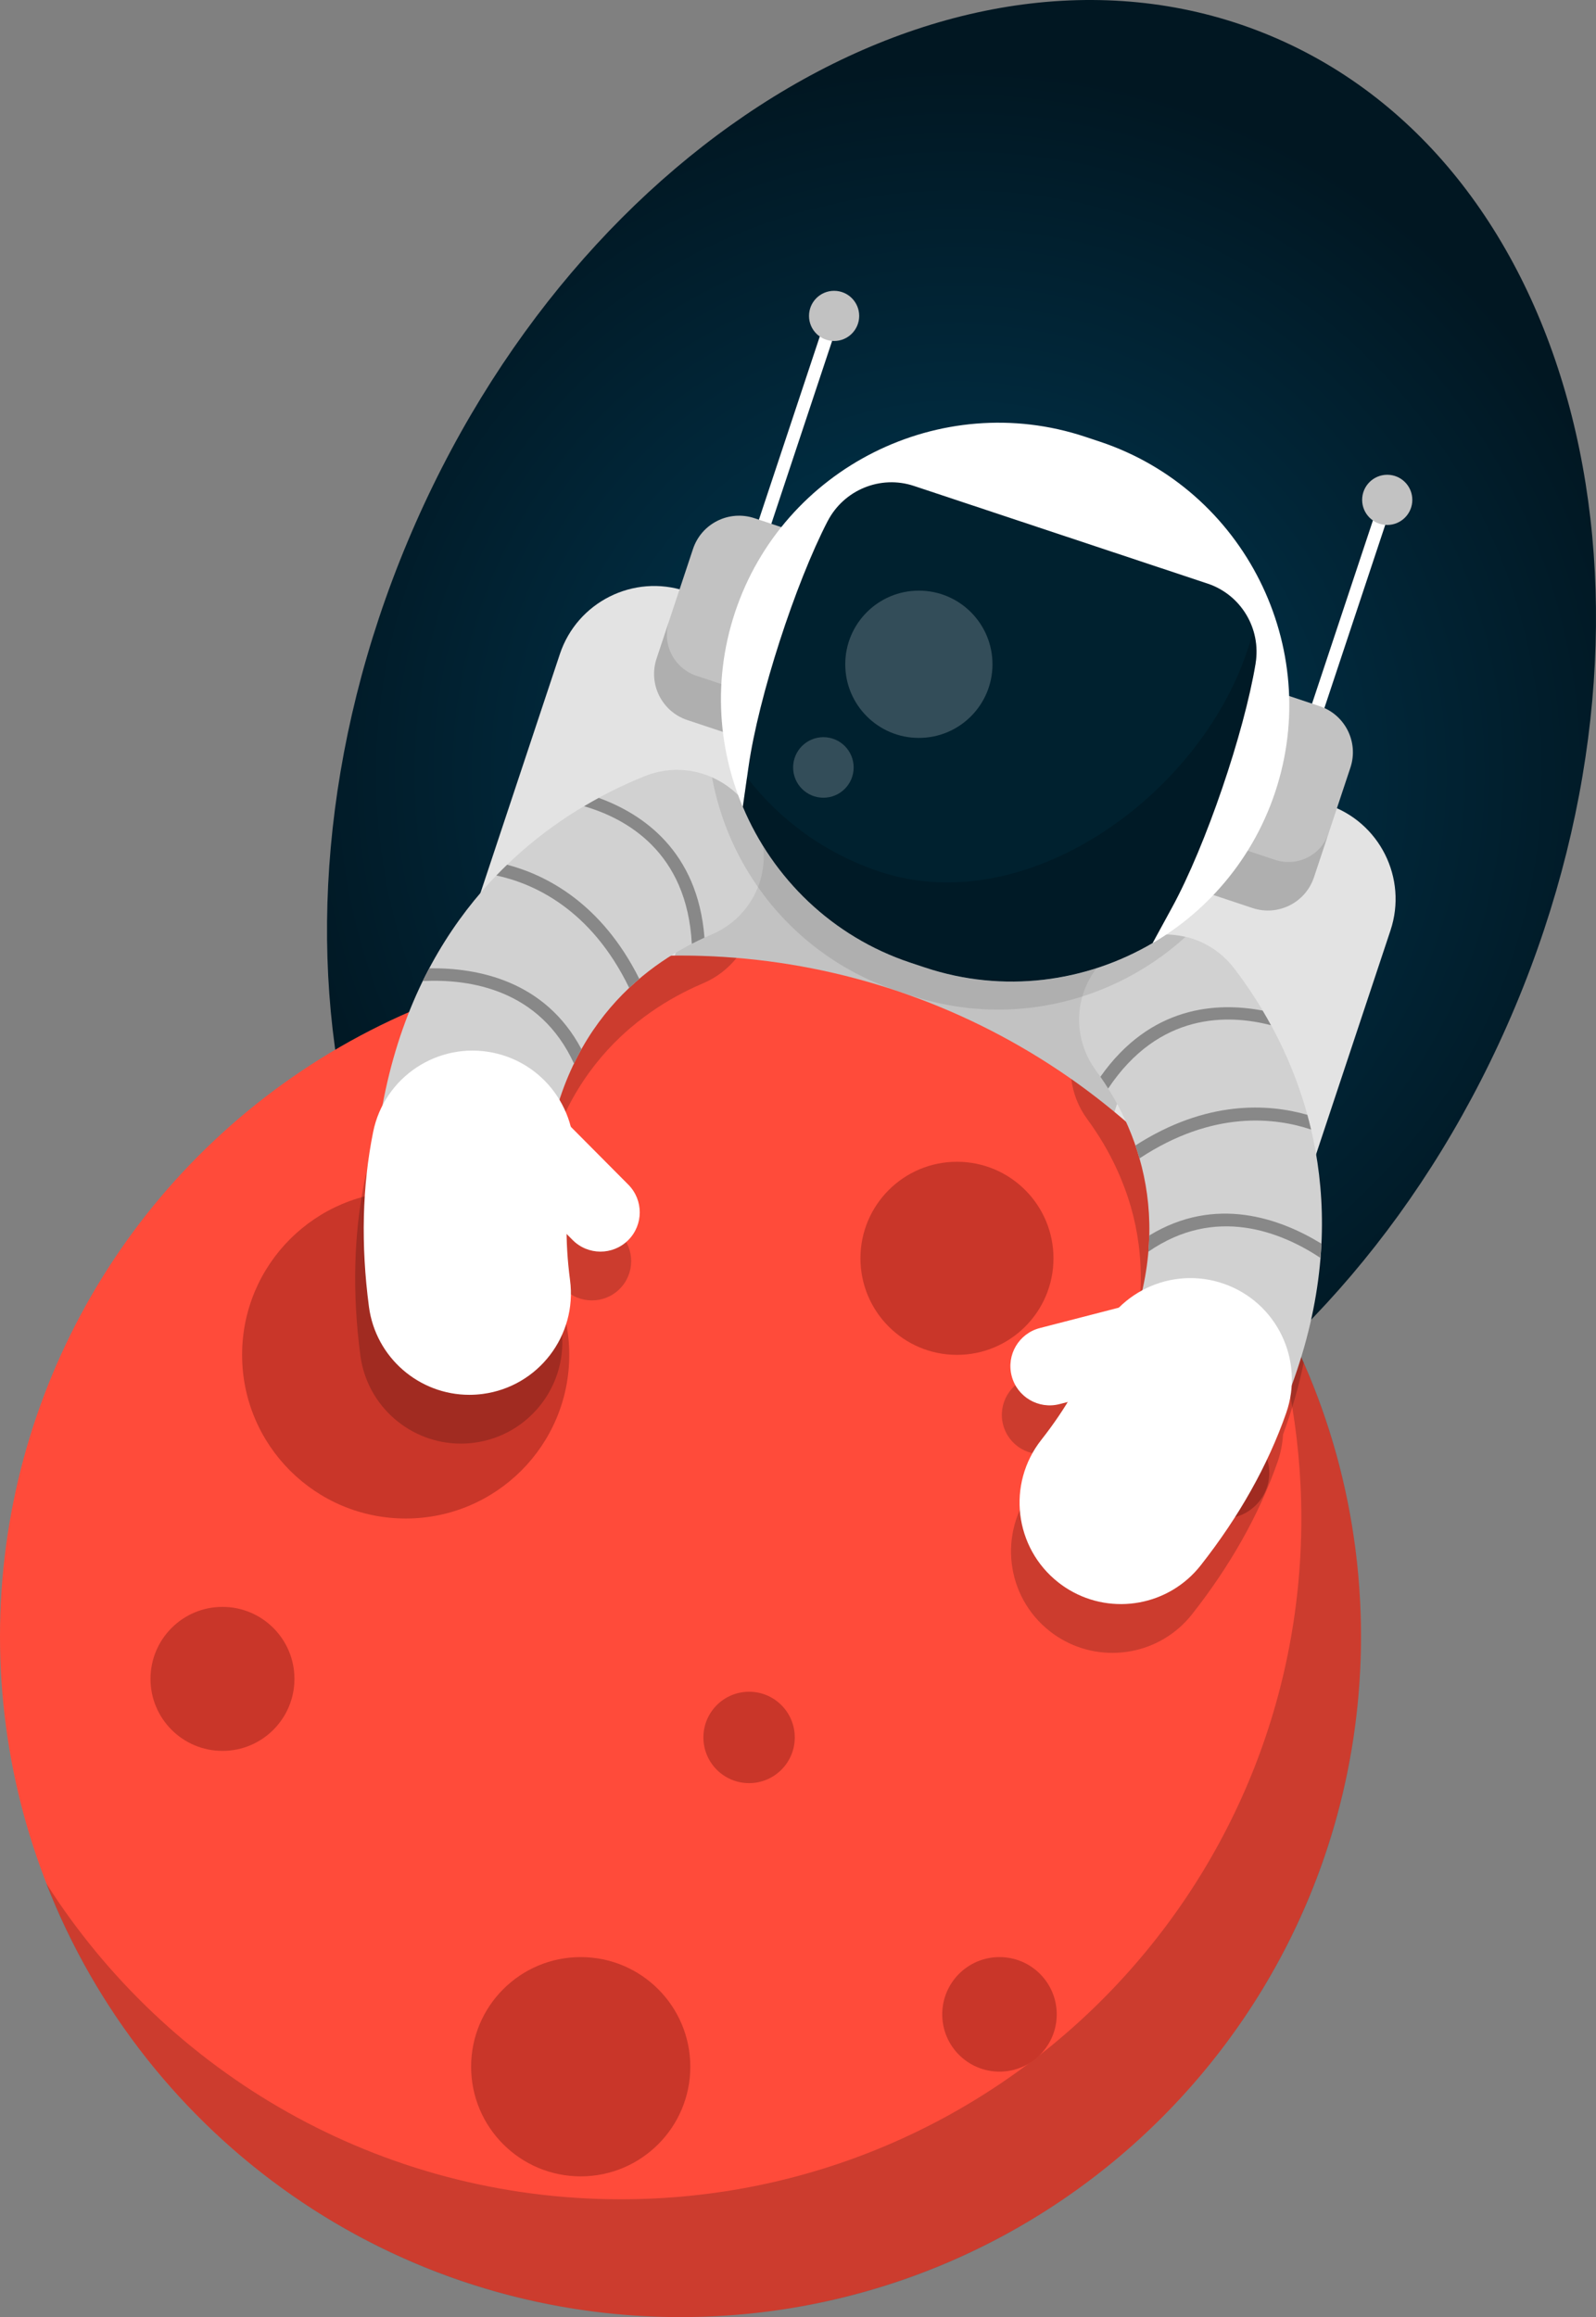 <?xml version="1.0" encoding="utf-8"?>
<!-- Generator: Adobe Illustrator 17.0.0, SVG Export Plug-In . SVG Version: 6.00 Build 0)  -->
<!DOCTYPE svg PUBLIC "-//W3C//DTD SVG 1.1//EN" "http://www.w3.org/Graphics/SVG/1.1/DTD/svg11.dtd">
<svg version="1.1" xmlns="http://www.w3.org/2000/svg" xmlns:xlink="http://www.w3.org/1999/xlink" x="0px" y="0px"
	 width="301.322px" height="437.298px" viewBox="0 0 301.322 437.298" enable-background="new 0 0 301.322 437.298"
	 xml:space="preserve">
<rect x="0" y="0" width="301.322" height="437.298" fill="#808080" stroke="none"/>
<g id="Capa_4">
</g>
<g id="fondo">
	<g>
		
			<radialGradient id="SVGID_1_" cx="465.823" cy="1072.758" r="133.537" gradientTransform="matrix(0.922 0.387 -0.387 0.922 166.731 -1023.385)" gradientUnits="userSpaceOnUse">
			<stop  offset="0" style="stop-color:#003C58"/>
			<stop  offset="1" style="stop-color:#011722"/>
		</radialGradient>
		<path fill="url(#SVGID_1_)" d="M286.101,189.894c-32.25,76.919-105.211,119.645-162.963,95.431
			c-57.752-24.214-78.426-106.198-46.177-183.117S182.172-17.437,239.925,6.777S318.351,112.975,286.101,189.894z"/>
		<g>
			<path fill="#E3E3E3" d="M210.22,273.385L89.039,233.1c-9.843-3.272-15.17-13.904-11.898-23.748l28.556-85.898
				c3.272-9.843,13.904-15.17,23.748-11.898l121.18,40.285c9.843,3.272,15.17,13.904,11.898,23.748l-28.556,85.898
				C230.695,271.331,220.063,276.658,210.22,273.385z"/>
			
				<rect x="119.564" y="160.913" transform="matrix(0.949 0.316 -0.316 0.949 74.997 -40.819)" fill="#C2C2C2" width="88.048" height="100.682"/>
			<g>
				<circle fill="#FF4B3A" cx="128.478" cy="308.82" r="128.478"/>
				<path opacity="0.2" d="M236.973,239.986c5.625,14.447,8.717,30.161,8.717,46.598c0,70.956-57.521,128.478-128.478,128.478
					c-45.631,0-85.702-23.791-108.495-59.643c18.659,47.919,65.241,81.879,119.76,81.879c70.956,0,128.478-57.521,128.478-128.478
					C256.955,283.495,249.624,259.884,236.973,239.986z"/>
				<circle fill="#C93629" cx="76.592" cy="255.7" r="30.884"/>
				<circle fill="#C93629" cx="42.002" cy="316.85" r="13.589"/>
				<circle fill="#C93629" cx="180.672" cy="237.478" r="18.222"/>
				<circle fill="#C93629" cx="141.426" cy="327.9" r="8.625"/>
				<circle fill="#C93629" cx="231.013" cy="277.959" r="8.625"/>
				<g opacity="0.2">
					<path d="M128.478,180.343c-16.848,0-32.935,3.248-47.678,9.144c-0.464,0.806-0.921,1.627-1.367,2.467l0,0
						c-0.001,0.002-0.002,0.003-0.003,0.005c-0.415,0.782-0.821,1.58-1.218,2.392c-0.001,0.002-0.002,0.004-0.003,0.006h0
						c-3.29,6.732-5.959,14.515-7.624,23.521c-0.788,1.534-1.397,3.191-1.755,4.965c-2.064,10.221-2.331,21.31-0.795,32.958
						c1.271,9.634,9.497,16.645,18.957,16.646c0.835,0,1.68-0.055,2.531-0.167c10.484-1.383,17.863-11.003,16.48-21.488
						c-0.396-3.002-0.603-5.901-0.64-8.697l1.134,1.14c2.886,2.903,7.579,2.917,10.482,0.031c2.903-2.886,2.917-7.579,0.031-10.482
						l-10.893-10.957c-0.464-1.78-1.177-3.471-2.113-5.031c0.795-2.455,1.718-4.737,2.745-6.86c0.453-0.936,0.923-1.843,1.413-2.718
						c2.613-4.66,5.728-8.471,9.015-11.575c0.629-0.594,1.265-1.156,1.905-1.699c3.312-2.817,6.724-4.974,9.914-6.616
						c0.812-0.418,1.609-0.804,2.387-1.157c0.459-0.209,0.913-0.41,1.356-0.598c2.538-1.074,4.687-2.745,6.329-4.795
						C135.575,180.495,132.044,180.343,128.478,180.343z"/>
					<path d="M225.07,304.638c7.267-9.232,12.697-18.904,16.14-28.747c0.598-1.708,0.921-3.443,1.025-5.165
						c1.726-4.685,2.996-9.202,3.905-13.559c-9.502-21.614-24.781-40.111-43.887-53.536c0.336,2.684,1.341,5.304,3.026,7.591
						c0.285,0.387,0.572,0.791,0.859,1.203c0.489,0.703,0.979,1.443,1.465,2.218c1.905,3.039,3.737,6.635,5.147,10.746
						c0.273,0.796,0.534,1.605,0.772,2.439c1.242,4.345,1.974,9.211,1.842,14.55c-0.025,1.003-0.083,2.024-0.172,3.061h0
						c-0.201,2.349-0.571,4.782-1.141,7.299c-1.602,0.864-3.078,1.953-4.385,3.247l-14.96,3.862
						c-3.964,1.023-6.347,5.066-5.324,9.03c1.023,3.964,5.066,6.347,9.03,5.324l1.557-0.402c-1.459,2.385-3.117,4.773-4.99,7.152
						c-6.541,8.31-5.107,20.348,3.203,26.89c0.674,0.53,1.372,1.009,2.091,1.435C208.407,314.104,219.059,312.273,225.07,304.638z"
						/>
				</g>
				<g>
					<g>
						<path fill="#D1D1D1" d="M220.489,279.24c7.55,2.441,15.923-1.03,19.425-8.39c15.928-33.482,9.233-59.791,0.811-75.966
							c-2.394-4.598-5.051-8.629-7.684-12.085c-6.686-8.777-19.957-8.567-26.363,0.416l0,0c-4.026,5.647-3.896,13.214,0.217,18.798
							c7.495,10.176,16.165,29.228,4.158,54.733c-3.576,7.597-0.975,16.901,6.298,21.097
							C218.368,278.43,219.42,278.894,220.489,279.24z"/>
					</g>
					<g>
						<path fill="#FFFFFF" d="M201.887,300.067c8.136,4.828,18.788,2.998,24.799-4.638c7.267-9.232,12.697-18.904,16.14-28.747
							c3.492-9.983-1.772-20.907-11.753-24.396c-9.983-3.492-20.905,1.77-24.396,11.752c-2.044,5.844-5.437,11.8-10.083,17.704
							c-6.541,8.31-5.107,20.348,3.203,26.89C200.471,299.162,201.169,299.641,201.887,300.067z"/>
					</g>
					<path fill="#FFFFFF" d="M200.027,264.993l16.154-4.17c3.964-1.023,6.347-5.066,5.324-9.03l0,0
						c-1.023-3.964-5.066-6.347-9.03-5.324l-16.154,4.17c-3.964,1.023-6.347,5.066-5.324,9.03l0,0
						C192.021,263.632,196.064,266.016,200.027,264.993z"/>
					<path fill="#888888" d="M238.385,190.725c0.533,0.893,1.054,1.817,1.569,2.76c-8.034-2.085-21.114-2.489-30.735,11.95
						c-0.486-0.776-0.976-1.516-1.466-2.219C217.198,189.79,229.744,189.077,238.385,190.725z"/>
					<path fill="#888888" d="M215.138,218.621c-0.239-0.835-0.5-1.645-0.773-2.442c13.455-8.651,25.136-7.878,32.457-5.782
						c0.25,0.911,0.489,1.837,0.711,2.781C240.829,210.924,229.02,209.447,215.138,218.621z"/>
					<path fill="#888888" d="M249.477,234.709c-0.043,0.888-0.101,1.785-0.175,2.691c-7.397-4.894-19.814-9.942-32.495-1.169
						c0.089-1.036,0.147-2.058,0.172-3.061C229.481,225.547,241.687,229.938,249.477,234.709z"/>
				</g>
				<circle fill="#C93629" cx="188.702" cy="380.162" r="10.809"/>
				<circle fill="#C93629" cx="109.638" cy="390.045" r="20.692"/>
			</g>
			<g>
				<g>
					<path fill="#D1D1D1" d="M83.247,235.835c-7.738-1.754-13.167-9.014-12.421-17.13c3.394-36.922,22.581-56.128,38.079-65.738
						c4.406-2.732,8.748-4.842,12.776-6.47c10.229-4.134,21.534,2.82,22.457,13.815l0,0c0.58,6.911-3.395,13.351-9.782,16.054
						c-11.639,4.925-28.82,16.882-31.514,44.943c-0.803,8.358-7.788,15.032-16.184,14.927
						C85.483,236.221,84.342,236.083,83.247,235.835z"/>
				</g>
				<g>
					<path fill="#FFFFFF" d="M88.611,263.24c-9.461-0.001-17.686-7.012-18.958-16.646c-1.537-11.648-1.269-22.737,0.795-32.958
						c2.093-10.367,12.195-17.073,22.559-14.98c10.366,2.093,17.073,12.193,14.98,22.559c-1.226,6.069-1.348,12.922-0.366,20.371
						c1.383,10.484-5.995,20.105-16.48,21.488C90.291,263.185,89.447,263.24,88.611,263.24z"/>
				</g>
				<path fill="#FFFFFF" d="M108.114,234.028l-11.762-11.832c-2.886-2.903-2.872-7.596,0.031-10.482l0,0
					c2.903-2.886,7.596-2.872,10.482,0.031l11.762,11.832c2.886,2.903,2.872,7.596-0.031,10.482l0,0
					C115.693,236.945,111,236.932,108.114,234.028z"/>
				<path fill="#888888" d="M113.039,150.585c-0.914,0.496-1.834,1.024-2.759,1.573c7.973,2.308,19.427,8.637,20.33,25.965
					c0.814-0.419,1.614-0.806,2.393-1.16C131.736,160.596,121.311,153.579,113.039,150.585z"/>
				<path fill="#888888" d="M118.79,186.44c0.631-0.596,1.27-1.16,1.911-1.705c-7.154-14.307-17.594-19.605-24.959-21.54
					c-0.68,0.656-1.358,1.33-2.031,2.029C100.628,166.707,111.536,171.465,118.79,186.44z"/>
				<path fill="#888888" d="M81.05,182.745c-0.417,0.786-0.824,1.587-1.223,2.403c8.859-0.433,22.113,1.565,28.539,15.581
					c0.453-0.937,0.924-1.844,1.414-2.72C102.921,185.075,90.184,182.619,81.05,182.745z"/>
			</g>
			<path opacity="0.1" d="M218.445,176.441l-78.967-26.252c-1.451-1.466-3.171-2.642-5.049-3.477
				c0.691,3.731,1.775,7.369,3.237,10.845v0c2.466,5.864,5.978,11.271,10.393,15.915c0.058,0.061,0.118,0.119,0.176,0.18
				c0.55,0.573,1.113,1.135,1.69,1.684c0.138,0.132,0.28,0.259,0.42,0.389c0.506,0.471,1.02,0.934,1.546,1.385
				c0.192,0.165,0.387,0.326,0.581,0.488c0.486,0.405,0.979,0.803,1.482,1.191c0.232,0.18,0.467,0.357,0.703,0.533
				c0.478,0.357,0.963,0.705,1.454,1.046c0.265,0.184,0.531,0.367,0.8,0.547c0.479,0.319,0.966,0.628,1.458,0.933
				c0.288,0.179,0.576,0.358,0.869,0.532c0.491,0.29,0.99,0.569,1.493,0.844c0.304,0.167,0.605,0.337,0.914,0.498
				c0.514,0.268,1.038,0.521,1.563,0.774c0.307,0.147,0.61,0.301,0.921,0.443c0.574,0.262,1.161,0.506,1.749,0.748
				c0.271,0.112,0.537,0.233,0.811,0.34c0.867,0.34,1.745,0.662,2.638,0.959l2.735,0.909c0.894,0.297,1.79,0.565,2.689,0.812
				c0.281,0.077,0.563,0.138,0.844,0.21c0.619,0.159,1.238,0.315,1.858,0.45c0.333,0.072,0.666,0.13,0.999,0.196
				c0.572,0.113,1.145,0.224,1.717,0.317c0.344,0.056,0.688,0.1,1.033,0.149c0.566,0.08,1.132,0.156,1.697,0.217
				c0.338,0.036,0.676,0.065,1.015,0.094c0.577,0.051,1.153,0.095,1.729,0.126c0.321,0.017,0.641,0.03,0.961,0.041
				c0.6,0.021,1.199,0.033,1.797,0.033c0.294,0,0.587-0.001,0.88-0.006c0.635-0.01,1.268-0.034,1.9-0.067
				c0.253-0.013,0.505-0.025,0.757-0.043c0.693-0.047,1.383-0.11,2.071-0.184c0.188-0.02,0.376-0.037,0.564-0.06
				c0.793-0.094,1.582-0.208,2.367-0.338c0.081-0.013,0.163-0.024,0.244-0.038c9.918-1.69,19.184-6.218,26.621-12.976
				C222.045,176.417,220.236,176.271,218.445,176.441z"/>
			<g>
				
					<line fill="none" stroke="#FFFFFF" stroke-width="2.471" stroke-miterlimit="10" x1="241.869" y1="154.286" x2="261.939" y2="93.914"/>
				<circle fill="#C2C2C2" cx="261.907" cy="94.337" r="4.736"/>
				
					<line fill="none" stroke="#FFFFFF" stroke-width="2.471" stroke-miterlimit="10" x1="137.438" y1="119.569" x2="157.509" y2="59.197"/>
				<path fill="#C2C2C2" d="M129.767,135.895l9.032,3.003l12.666-38.099l-9.032-3.003c-4.807-1.598-9.999,1.003-11.597,5.81
					l-6.879,20.692C122.359,129.105,124.96,134.297,129.767,135.895z"/>
				<g opacity="0.1">
					<path d="M141.471,130.86l-9.965-3.313c-4.292-1.427-6.614-6.062-5.187-10.354l-2.362,7.104
						c-1.598,4.807,1.003,9.999,5.81,11.597l9.032,3.003L141.471,130.86z"/>
				</g>
				<path fill="#C2C2C2" d="M236.48,171.371l-9.032-3.003l12.666-38.099l9.032,3.003c4.807,1.598,7.408,6.79,5.81,11.597
					l-6.879,20.692C246.479,170.368,241.287,172.969,236.48,171.371z"/>
				<g opacity="0.1">
					<path d="M250.857,157.2c-1.396,4.198-5.931,6.47-10.129,5.075l-10.134-3.369l-3.146,9.462l9.032,3.003
						c4.807,1.598,9.999-1.003,11.597-5.81L250.857,157.2z"/>
				</g>
				<path fill="#FFFFFF" d="M174.634,182.597l-2.735-0.909c-27.295-9.074-42.202-38.83-33.129-66.124v0
					c9.074-27.295,38.83-42.202,66.124-33.129l2.735,0.909c27.295,9.074,42.202,38.83,33.129,66.124v0
					C231.684,176.763,201.928,191.671,174.634,182.597z"/>
				<path fill="#00212F" d="M140.24,152.26c5.653,13.442,16.818,24.495,31.659,29.428l2.735,0.909
					c14.84,4.933,30.401,2.765,42.976-4.616l3.674-6.731c6.385-11.698,13.598-32.925,15.778-46.072l-0.012,0.036
					c1.088-6.562-2.747-12.977-9.06-15.075l-55.448-18.433c-6.312-2.099-13.225,0.743-16.282,6.65l0.012-0.036
					c-6.125,11.836-13.057,33.157-14.946,46.349L140.24,152.26z"/>
				<path opacity="0.2" d="M237.031,125.273c0.358-2.159,0.173-4.294-0.45-6.267c-0.313,1.233-0.657,2.464-1.064,3.69
					c-9.178,27.608-41.806,50.993-69.415,41.815c-10.331-3.435-18.887-9.761-25.071-17.779l-0.792,5.528
					c5.653,13.442,16.818,24.495,31.659,29.428l2.735,0.909c14.84,4.933,30.401,2.765,42.976-4.616l3.674-6.731
					C227.669,159.552,234.851,138.421,237.031,125.273z"/>
				<circle opacity="0.2" fill="#FFFFFF" cx="173.481" cy="125.367" r="13.898"/>
				<circle opacity="0.2" fill="#FFFFFF" cx="155.454" cy="144.838" r="5.714"/>
				<circle fill="#C2C2C2" cx="157.476" cy="59.62" r="4.736"/>
			</g>
		</g>
	</g>
</g>
<g id="LOGO">
</g>
<g id="datos">
</g>
<g id="guia" display="none">
</g>
</svg>
